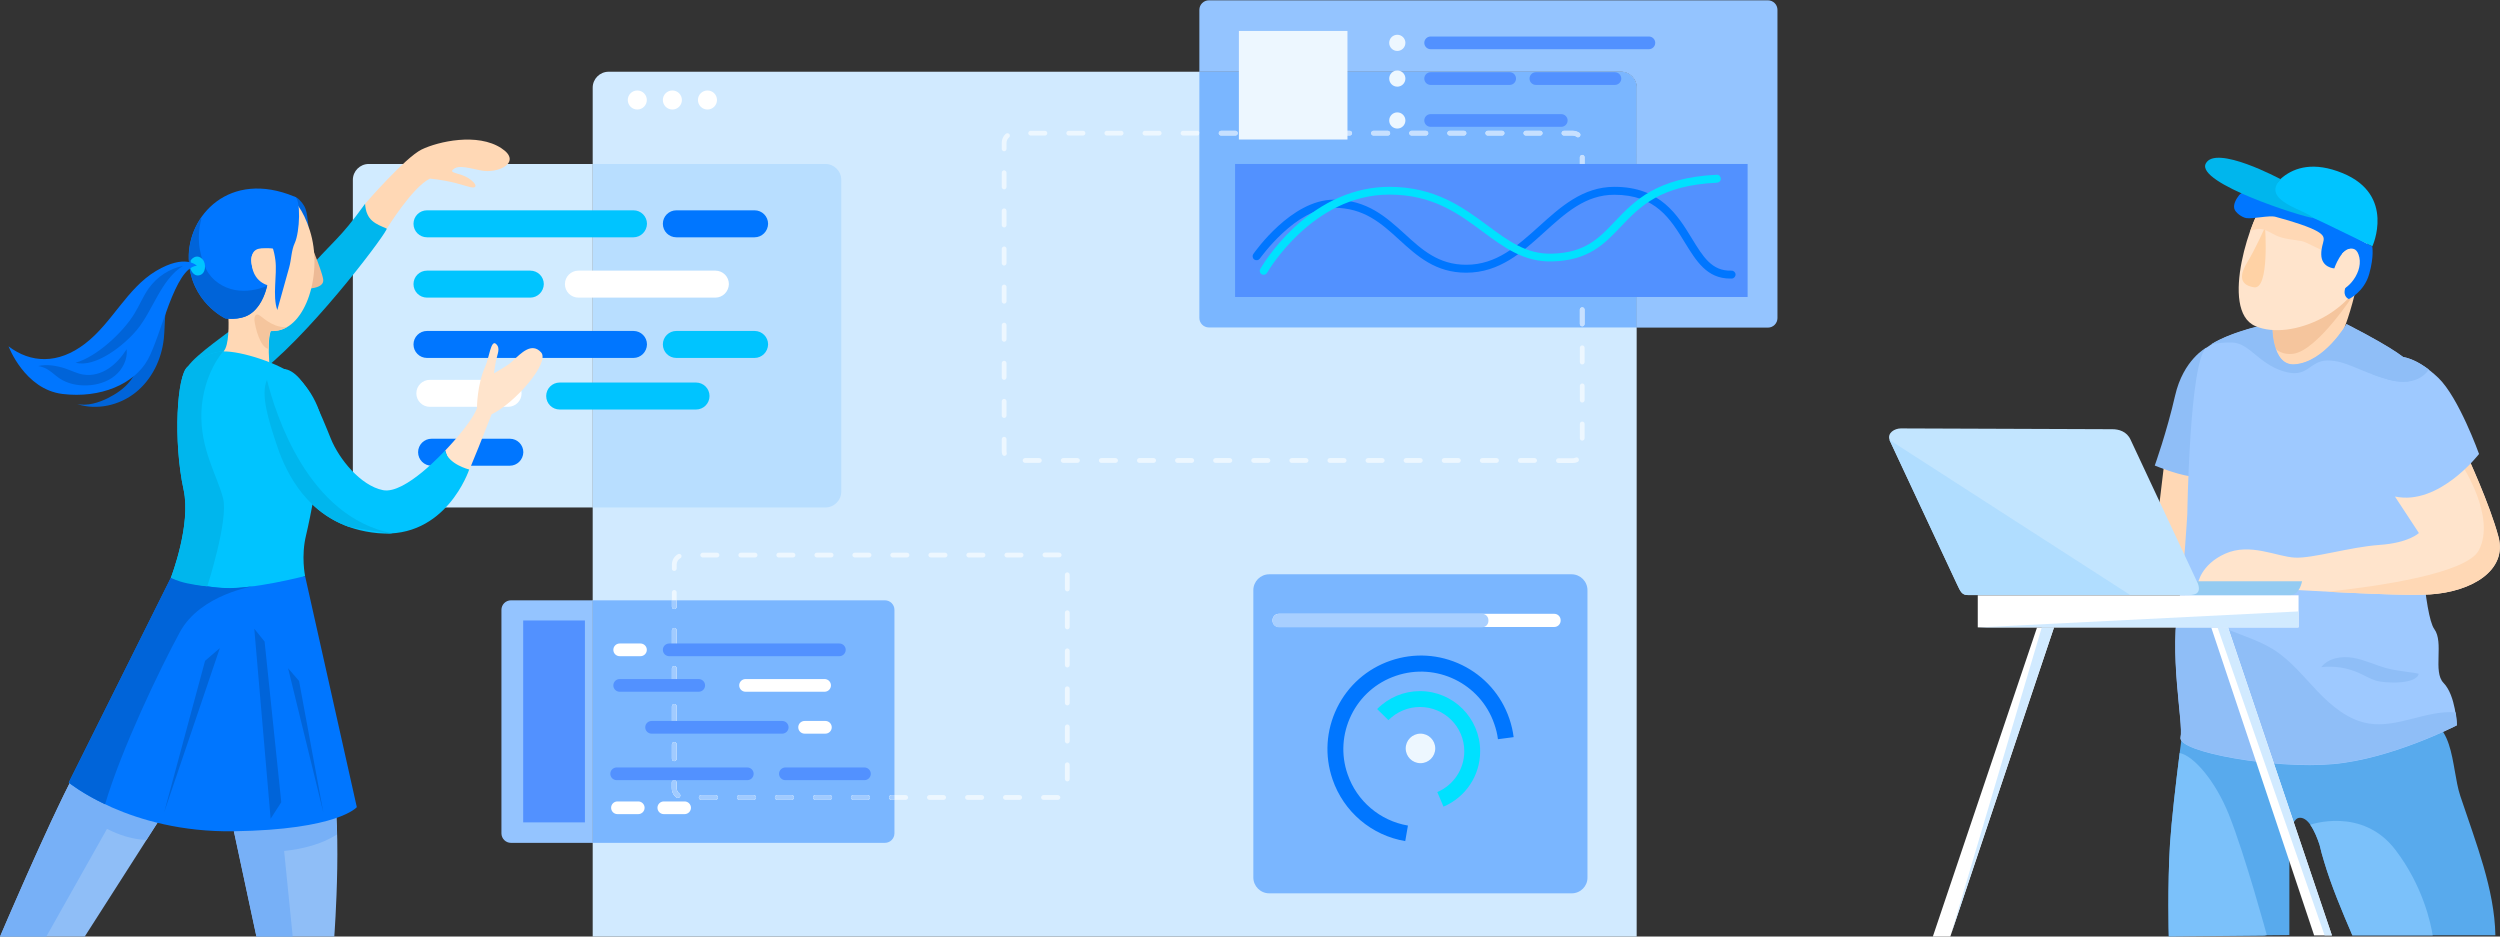 <?xml version="1.0" encoding="utf-8"?>
<!-- Generator: Adobe Illustrator 21.1.0, SVG Export Plug-In . SVG Version: 6.00 Build 0)  -->
<!DOCTYPE svg PUBLIC "-//W3C//DTD SVG 1.1//EN" "http://www.w3.org/Graphics/SVG/1.1/DTD/svg11.dtd">
<svg version="1.1" id="Layer_1" xmlns="http://www.w3.org/2000/svg" xmlns:xlink="http://www.w3.org/1999/xlink" x="0px" y="0px"
	 viewBox="0 0 1575 590" style="enable-background:new 0 0 1575 590;" xml:space="preserve">
<rect x="0" y="0" width="1575" height="590" fill="#333333" stroke="none"/>
<style type="text/css">
	.st0{fill:#94C4FF;}
	.st1{fill:#88BEFF;}
	.st2{fill:#D1EAFF;}
	.st3{fill:#7AB6FF;}
	.st4{fill:#B8DEFF;}
	.st5{fill:#EDF7FF;}
	.st6{fill:#C7E0FF;}
	.st7{fill:#A1CBFF;}
	.st8{fill:#FFFFFF;}
	.st9{fill:#A8CFFF;}
	.st10{fill:#D1EBFF;}
	.st11{fill:#00C4FF;}
	.st12{fill:#0076FF;}
	.st13{fill:#00E1FF;}
	.st14{fill:#5291FF;}
	.st15{fill:#0064D9;}
	.st16{fill:#FFD8B5;}
	.st17{fill:#00B6ED;}
	.st18{fill:#EDBA96;}
	.st19{fill:#FFE4CC;}
	.st20{fill:#8FBEF7;}
	.st21{fill:#77B0F7;}
	.st22{fill:#F5C59D;}
	.st23{fill:#58AAED;}
	.st24{fill:#7BC1FA;}
	.st25{fill:#9EC9FF;}
	.st26{fill:#94CBF2;}
	.st27{fill:#C2E5FF;}
	.st28{fill:#FFD2A5;}
	.st29{fill:#B0DDFF;}
</style>
<g>
	<path class="st0" d="M373.4,378.2h-51.5c-3.3,0-6,2.7-6,6V525c0,3.3,2.7,6,6,6h51.5V378.2z"/>
	<path class="st1" d="M560.1,502.4c0-0.8,0.7-1.5,1.5-1.5h1.9V384.2c0-3.3-2.7-6-6-6H426.3v4c0,0.8-0.7,1.5-1.5,1.5
		s-1.5-0.7-1.5-1.5v-4h-49.9V531h184.1c3.3,0,6-2.7,6-6v-21.1h-1.9C560.7,503.9,560.1,503.3,560.1,502.4z M423.3,397.2
		c0-0.8,0.7-1.5,1.5-1.5s1.5,0.7,1.5,1.5v9c0,0.8-0.7,1.5-1.5,1.5s-1.5-0.7-1.5-1.5V397.2z M423.3,421.1c0-0.8,0.7-1.5,1.5-1.5
		s1.5,0.7,1.5,1.5v9c0,0.8-0.7,1.5-1.5,1.5s-1.5-0.7-1.5-1.5V421.1z M423.3,445.1c0-0.8,0.7-1.5,1.5-1.5s1.5,0.7,1.5,1.5v9
		c0,0.8-0.7,1.5-1.5,1.5s-1.5-0.7-1.5-1.5V445.1z M423.3,469c0-0.8,0.7-1.5,1.5-1.5s1.5,0.7,1.5,1.5v9c0,0.8-0.7,1.5-1.5,1.5
		s-1.5-0.7-1.5-1.5V469z M428.3,502.1c-0.3,0.4-0.7,0.6-1.2,0.6c-0.3,0-0.6-0.1-0.9-0.3c-1.9-1.4-2.9-3.6-2.9-5.9V493
		c0-0.8,0.7-1.5,1.5-1.5s1.5,0.7,1.5,1.5v3.5c0,1.4,0.6,2.7,1.8,3.6C428.7,500.5,428.8,501.5,428.3,502.1z M450.8,503.9h-9
		c-0.8,0-1.5-0.7-1.5-1.5s0.7-1.5,1.5-1.5h9c0.8,0,1.5,0.7,1.5,1.5S451.6,503.9,450.8,503.9z M474.8,503.9h-9
		c-0.8,0-1.5-0.7-1.5-1.5s0.7-1.5,1.5-1.5h9c0.8,0,1.5,0.7,1.5,1.5S475.6,503.9,474.8,503.9z M498.7,503.9h-9
		c-0.8,0-1.5-0.7-1.5-1.5s0.7-1.5,1.5-1.5h9c0.8,0,1.5,0.7,1.5,1.5S499.5,503.9,498.7,503.9z M522.7,503.9h-9
		c-0.8,0-1.5-0.7-1.5-1.5s0.7-1.5,1.5-1.5h9c0.8,0,1.5,0.7,1.5,1.5S523.5,503.9,522.7,503.9z M546.6,503.9h-9
		c-0.8,0-1.5-0.7-1.5-1.5s0.7-1.5,1.5-1.5h9c0.8,0,1.5,0.7,1.5,1.5S547.4,503.9,546.6,503.9z"/>
	<path class="st2" d="M1031.1,590V55.2c0-5.5-4.5-10-10-10H383.4c-5.5,0-10,4.5-10,10V590H1031.1z"/>
	<path class="st0" d="M1113.8,0.2H761.6c-3.3,0-6,2.7-6,6v39h265.5c5.5,0,10,4.5,10,10v151.2h82.7c3.3,0,6-2.7,6-6V6.2
		C1119.8,2.9,1117.1,0.2,1113.8,0.2z"/>
	<path class="st3" d="M560.1,502.4c0-0.8,0.7-1.5,1.5-1.5h1.9V384.2c0-3.3-2.7-6-6-6H426.3v4c0,0.8-0.7,1.5-1.5,1.5
		s-1.5-0.7-1.5-1.5v-4h-49.9V531h184.1c3.3,0,6-2.7,6-6v-21.1h-1.9C560.7,503.9,560.1,503.3,560.1,502.4z M423.3,397.2
		c0-0.8,0.7-1.5,1.5-1.5s1.5,0.7,1.5,1.5v9c0,0.8-0.7,1.5-1.5,1.5s-1.5-0.7-1.5-1.5V397.2z M423.3,421.1c0-0.8,0.7-1.5,1.5-1.5
		s1.5,0.7,1.5,1.5v9c0,0.8-0.7,1.5-1.5,1.5s-1.5-0.7-1.5-1.5V421.1z M423.3,445.1c0-0.8,0.7-1.5,1.5-1.5s1.5,0.7,1.5,1.5v9
		c0,0.8-0.7,1.5-1.5,1.5s-1.5-0.7-1.5-1.5V445.1z M423.3,469c0-0.8,0.7-1.5,1.5-1.5s1.5,0.7,1.5,1.5v9c0,0.8-0.7,1.5-1.5,1.5
		s-1.5-0.7-1.5-1.5V469z M428.3,502.1c-0.3,0.4-0.7,0.6-1.2,0.6c-0.3,0-0.6-0.1-0.9-0.3c-1.9-1.4-2.9-3.6-2.9-5.9V493
		c0-0.8,0.7-1.5,1.5-1.5s1.5,0.7,1.5,1.5v3.5c0,1.4,0.6,2.7,1.8,3.6C428.7,500.5,428.8,501.5,428.3,502.1z M450.8,503.9h-9
		c-0.8,0-1.5-0.7-1.5-1.5s0.7-1.5,1.5-1.5h9c0.8,0,1.5,0.7,1.5,1.5S451.6,503.9,450.8,503.9z M474.8,503.9h-9
		c-0.8,0-1.5-0.7-1.5-1.5s0.7-1.5,1.5-1.5h9c0.8,0,1.5,0.7,1.5,1.5S475.6,503.9,474.8,503.9z M498.7,503.9h-9
		c-0.8,0-1.5-0.7-1.5-1.5s0.7-1.5,1.5-1.5h9c0.8,0,1.5,0.7,1.5,1.5S499.5,503.9,498.7,503.9z M522.7,503.9h-9
		c-0.8,0-1.5-0.7-1.5-1.5s0.7-1.5,1.5-1.5h9c0.8,0,1.5,0.7,1.5,1.5S523.5,503.9,522.7,503.9z M546.6,503.9h-9
		c-0.8,0-1.5-0.7-1.5-1.5s0.7-1.5,1.5-1.5h9c0.8,0,1.5,0.7,1.5,1.5S547.4,503.9,546.6,503.9z"/>
	<path class="st4" d="M520,103.3H373.4v216.4H520c5.5,0,10-4.5,10-10V113.3C530,107.8,525.5,103.3,520,103.3z"/>
	<path class="st5" d="M730.3,82.4h-9c-0.8,0-1.5,0.7-1.5,1.5s0.7,1.5,1.5,1.5h9c0.8,0,1.5-0.7,1.5-1.5S731.2,82.4,730.3,82.4z"/>
	<path class="st5" d="M726.8,288.6h-9c-0.8,0-1.5,0.7-1.5,1.5s0.7,1.5,1.5,1.5h9c0.8,0,1.5-0.7,1.5-1.5S727.6,288.6,726.8,288.6z"/>
	<path class="st5" d="M750.8,288.6h-9c-0.8,0-1.5,0.7-1.5,1.5s0.7,1.5,1.5,1.5h9c0.8,0,1.5-0.7,1.5-1.5S751.6,288.6,750.8,288.6z"/>
	<path class="st5" d="M682.3,82.4h-9c-0.8,0-1.5,0.7-1.5,1.5s0.7,1.5,1.5,1.5h9c0.8,0,1.5-0.7,1.5-1.5S683.2,82.4,682.3,82.4z"/>
	<path class="st5" d="M706.3,82.4h-9c-0.8,0-1.5,0.7-1.5,1.5s0.7,1.5,1.5,1.5h9c0.8,0,1.5-0.7,1.5-1.5S707.2,82.4,706.3,82.4z"/>
	<path class="st5" d="M918.8,288.6h-9c-0.8,0-1.5,0.7-1.5,1.5s0.7,1.5,1.5,1.5h9c0.8,0,1.5-0.7,1.5-1.5S919.6,288.6,918.8,288.6z"/>
	<path class="st5" d="M702.8,288.6h-9c-0.8,0-1.5,0.7-1.5,1.5s0.7,1.5,1.5,1.5h9c0.8,0,1.5-0.7,1.5-1.5S703.6,288.6,702.8,288.6z"/>
	<path class="st5" d="M894.8,288.6h-9c-0.8,0-1.5,0.7-1.5,1.5s0.7,1.5,1.5,1.5h9c0.8,0,1.5-0.7,1.5-1.5S895.6,288.6,894.8,288.6z"/>
	<path class="st5" d="M870.8,288.6h-9c-0.8,0-1.5,0.7-1.5,1.5s0.7,1.5,1.5,1.5h9c0.8,0,1.5-0.7,1.5-1.5S871.6,288.6,870.8,288.6z"/>
	<path class="st5" d="M846.8,288.6h-9c-0.8,0-1.5,0.7-1.5,1.5s0.7,1.5,1.5,1.5h9c0.8,0,1.5-0.7,1.5-1.5S847.6,288.6,846.8,288.6z"/>
	<path class="st5" d="M798.8,288.6h-9c-0.8,0-1.5,0.7-1.5,1.5s0.7,1.5,1.5,1.5h9c0.8,0,1.5-0.7,1.5-1.5S799.6,288.6,798.8,288.6z"/>
	<path class="st5" d="M822.8,288.6h-9c-0.8,0-1.5,0.7-1.5,1.5s0.7,1.5,1.5,1.5h9c0.8,0,1.5-0.7,1.5-1.5S823.6,288.6,822.8,288.6z"/>
	<path class="st5" d="M658.3,82.4h-9c-0.8,0-1.5,0.7-1.5,1.5s0.7,1.5,1.5,1.5h9c0.8,0,1.5-0.7,1.5-1.5S659.2,82.4,658.3,82.4z"/>
	<path class="st5" d="M632.6,239.3c0.8,0,1.5-0.7,1.5-1.5v-9c0-0.8-0.7-1.5-1.5-1.5s-1.5,0.7-1.5,1.5v9
		C631.1,238.6,631.8,239.3,632.6,239.3z"/>
	<path class="st5" d="M632.6,191.3c0.8,0,1.5-0.7,1.5-1.5v-9c0-0.8-0.7-1.5-1.5-1.5s-1.5,0.7-1.5,1.5v9
		C631.1,190.6,631.8,191.3,632.6,191.3z"/>
	<path class="st5" d="M632.6,215.3c0.8,0,1.5-0.7,1.5-1.5v-9c0-0.8-0.7-1.5-1.5-1.5s-1.5,0.7-1.5,1.5v9
		C631.1,214.6,631.8,215.3,632.6,215.3z"/>
	<path class="st5" d="M678.8,288.6h-9c-0.8,0-1.5,0.7-1.5,1.5s0.7,1.5,1.5,1.5h9c0.8,0,1.5-0.7,1.5-1.5S679.6,288.6,678.8,288.6z"/>
	<path class="st5" d="M632.6,167.3c0.8,0,1.5-0.7,1.5-1.5v-9c0-0.8-0.7-1.5-1.5-1.5s-1.5,0.7-1.5,1.5v9
		C631.1,166.6,631.8,167.3,632.6,167.3z"/>
	<path class="st5" d="M632.6,143.3c0.8,0,1.5-0.7,1.5-1.5v-9c0-0.8-0.7-1.5-1.5-1.5s-1.5,0.7-1.5,1.5v9
		C631.1,142.6,631.8,143.3,632.6,143.3z"/>
	<path class="st5" d="M632.6,119.3c0.8,0,1.5-0.7,1.5-1.5v-9c0-0.8-0.7-1.5-1.5-1.5s-1.5,0.7-1.5,1.5v9
		C631.1,118.6,631.8,119.3,632.6,119.3z"/>
	<path class="st5" d="M654.8,288.6h-9c-0.8,0-1.5,0.7-1.5,1.5s0.7,1.5,1.5,1.5h9c0.8,0,1.5-0.7,1.5-1.5S655.6,288.6,654.8,288.6z"/>
	<path class="st5" d="M633.7,84.3c-1.7,1.4-2.6,3.5-2.6,5.7v3.8c0,0.8,0.7,1.5,1.5,1.5s1.5-0.7,1.5-1.5v-3.8c0-1.3,0.6-2.6,1.6-3.4
		c0.6-0.5,0.7-1.5,0.2-2.1C635.3,83.8,634.3,83.7,633.7,84.3z"/>
	<path class="st5" d="M632.6,263.3c0.8,0,1.5-0.7,1.5-1.5v-9c0-0.8-0.7-1.5-1.5-1.5s-1.5,0.7-1.5,1.5v9
		C631.1,262.6,631.8,263.3,632.6,263.3z"/>
	<path class="st5" d="M634.1,284.1v-7.4c0-0.8-0.7-1.5-1.5-1.5s-1.5,0.7-1.5,1.5v7.4c0,0.7,0.1,1.4,0.3,2c0.2,0.7,0.8,1.1,1.4,1.1
		c0.1,0,0.3,0,0.4-0.1c0.8-0.2,1.3-1.1,1-1.9C634.1,285,634.1,284.6,634.1,284.1z"/>
	<path class="st5" d="M774.8,288.6h-9c-0.8,0-1.5,0.7-1.5,1.5s0.7,1.5,1.5,1.5h9c0.8,0,1.5-0.7,1.5-1.5S775.6,288.6,774.8,288.6z"/>
	<path class="st5" d="M996.8,217.6c-0.8,0-1.5,0.7-1.5,1.5v9c0,0.8,0.7,1.5,1.5,1.5s1.5-0.7,1.5-1.5v-9
		C998.3,218.2,997.6,217.6,996.8,217.6z"/>
	<path class="st5" d="M996.8,241.6c-0.8,0-1.5,0.7-1.5,1.5v9c0,0.8,0.7,1.5,1.5,1.5s1.5-0.7,1.5-1.5v-9
		C998.3,242.2,997.6,241.6,996.8,241.6z"/>
	<path class="st5" d="M942.8,288.6h-9c-0.8,0-1.5,0.7-1.5,1.5s0.7,1.5,1.5,1.5h9c0.8,0,1.5-0.7,1.5-1.5S943.6,288.6,942.8,288.6z"/>
	<path class="st5" d="M754.3,82.4h-9c-0.8,0-1.5,0.7-1.5,1.5s0.7,1.5,1.5,1.5h9c0.5,0,1-0.3,1.2-0.7v-1.7
		C755.3,82.7,754.9,82.4,754.3,82.4z"/>
	<path class="st5" d="M966.8,288.6h-9c-0.8,0-1.5,0.7-1.5,1.5s0.7,1.5,1.5,1.5h9c0.8,0,1.5-0.7,1.5-1.5S967.6,288.6,966.8,288.6z"/>
	<path class="st5" d="M992.6,288.3c-0.6,0.3-1.2,0.4-1.8,0.4h-9c-0.8,0-1.5,0.7-1.5,1.5s0.7,1.5,1.5,1.5h9c1.1,0,2.1-0.2,3-0.6
		c0.8-0.3,1.1-1.2,0.8-2C994.3,288.3,993.4,287.9,992.6,288.3z"/>
	<path class="st5" d="M996.8,265.6c-0.8,0-1.5,0.7-1.5,1.5v9c0,0.8,0.7,1.5,1.5,1.5s1.5-0.7,1.5-1.5v-9
		C998.3,266.2,997.6,265.6,996.8,265.6z"/>
	<path class="st3" d="M1021.1,45.2H755.6v37.9c0.2,0.2,0.3,0.5,0.3,0.8s-0.1,0.6-0.3,0.8v115.6c0,3.3,2.7,6,6,6h269.5V55.2
		C1031.1,49.7,1026.6,45.2,1021.1,45.2z M778.3,85.4h-9c-0.8,0-1.5-0.7-1.5-1.5s0.7-1.5,1.5-1.5h9c0.8,0,1.5,0.7,1.5,1.5
		S779.2,85.4,778.3,85.4z M802.3,85.4h-9c-0.8,0-1.5-0.7-1.5-1.5s0.7-1.5,1.5-1.5h9c0.8,0,1.5,0.7,1.5,1.5S803.2,85.4,802.3,85.4z
		 M826.3,85.4h-9c-0.8,0-1.5-0.7-1.5-1.5s0.7-1.5,1.5-1.5h9c0.8,0,1.5,0.7,1.5,1.5S827.2,85.4,826.3,85.4z M850.3,85.4h-9
		c-0.8,0-1.5-0.7-1.5-1.5s0.7-1.5,1.5-1.5h9c0.8,0,1.5,0.7,1.5,1.5S851.2,85.4,850.3,85.4z M874.3,85.4h-9c-0.8,0-1.5-0.7-1.5-1.5
		s0.7-1.5,1.5-1.5h9c0.8,0,1.5,0.7,1.5,1.5S875.2,85.4,874.3,85.4z M898.3,85.4h-9c-0.8,0-1.5-0.7-1.5-1.5s0.7-1.5,1.5-1.5h9
		c0.8,0,1.5,0.7,1.5,1.5S899.2,85.4,898.3,85.4z M922.3,85.4h-9c-0.8,0-1.5-0.7-1.5-1.5s0.7-1.5,1.5-1.5h9c0.8,0,1.5,0.7,1.5,1.5
		S923.2,85.4,922.3,85.4z M946.3,85.4h-9c-0.8,0-1.5-0.7-1.5-1.5s0.7-1.5,1.5-1.5h9c0.8,0,1.5,0.7,1.5,1.5S947.2,85.4,946.3,85.4z
		 M970.3,85.4h-9c-0.8,0-1.5-0.7-1.5-1.5s0.7-1.5,1.5-1.5h9c0.8,0,1.5,0.7,1.5,1.5S971.2,85.4,970.3,85.4z M994.1,86.5
		c-0.3,0-0.6-0.1-0.8-0.3c-0.7-0.5-1.6-0.8-2.5-0.8h-5.5c-0.8,0-1.5-0.7-1.5-1.5s0.7-1.5,1.5-1.5h5.5c1.5,0,2.9,0.4,4.2,1.3
		c0.7,0.5,0.9,1.4,0.4,2.1C995.1,86.2,994.6,86.5,994.1,86.5z M998.3,204.1c0,0.8-0.7,1.5-1.5,1.5s-1.5-0.7-1.5-1.5v-9
		c0-0.8,0.7-1.5,1.5-1.5s1.5,0.7,1.5,1.5V204.1z M998.3,180.1c0,0.8-0.7,1.5-1.5,1.5s-1.5-0.7-1.5-1.5v-9c0-0.8,0.7-1.5,1.5-1.5
		s1.5,0.7,1.5,1.5V180.1z M998.3,156.1c0,0.8-0.7,1.5-1.5,1.5s-1.5-0.7-1.5-1.5v-9c0-0.8,0.7-1.5,1.5-1.5s1.5,0.7,1.5,1.5V156.1z
		 M998.3,132.1c0,0.8-0.7,1.5-1.5,1.5s-1.5-0.7-1.5-1.5v-9c0-0.8,0.7-1.5,1.5-1.5s1.5,0.7,1.5,1.5V132.1z M998.3,108.1
		c0,0.8-0.7,1.5-1.5,1.5s-1.5-0.7-1.5-1.5v-9c0-0.8,0.7-1.5,1.5-1.5s1.5,0.7,1.5,1.5V108.1z"/>
	<path class="st3" d="M755.6,83.1v1.7c0.2-0.2,0.3-0.5,0.3-0.8S755.7,83.3,755.6,83.1z"/>
	<g>
		<path class="st6" d="M996.8,145.6c-0.8,0-1.5,0.7-1.5,1.5v9c0,0.8,0.7,1.5,1.5,1.5s1.5-0.7,1.5-1.5v-9
			C998.3,146.2,997.6,145.6,996.8,145.6z"/>
		<path class="st6" d="M996.8,169.6c-0.8,0-1.5,0.7-1.5,1.5v9c0,0.8,0.7,1.5,1.5,1.5s1.5-0.7,1.5-1.5v-9
			C998.3,170.2,997.6,169.6,996.8,169.6z"/>
		<path class="st6" d="M996.8,193.6c-0.8,0-1.5,0.7-1.5,1.5v9c0,0.8,0.7,1.5,1.5,1.5s1.5-0.7,1.5-1.5v-9
			C998.3,194.2,997.6,193.6,996.8,193.6z"/>
		<path class="st6" d="M970.3,82.4h-9c-0.8,0-1.5,0.7-1.5,1.5s0.7,1.5,1.5,1.5h9c0.8,0,1.5-0.7,1.5-1.5S971.2,82.4,970.3,82.4z"/>
		<path class="st6" d="M995,83.7c-1.2-0.8-2.7-1.3-4.2-1.3h-5.5c-0.8,0-1.5,0.7-1.5,1.5s0.7,1.5,1.5,1.5h5.5c0.9,0,1.8,0.3,2.5,0.8
			c0.3,0.2,0.5,0.3,0.8,0.3c0.5,0,1-0.2,1.2-0.7C995.8,85.1,995.7,84.2,995,83.7z"/>
		<path class="st6" d="M996.8,121.6c-0.8,0-1.5,0.7-1.5,1.5v9c0,0.8,0.7,1.5,1.5,1.5s1.5-0.7,1.5-1.5v-9
			C998.3,122.2,997.6,121.6,996.8,121.6z"/>
		<path class="st6" d="M996.8,97.6c-0.8,0-1.5,0.7-1.5,1.5v9c0,0.8,0.7,1.5,1.5,1.5s1.5-0.7,1.5-1.5v-9
			C998.3,98.2,997.6,97.6,996.8,97.6z"/>
		<path class="st6" d="M778.3,82.4h-9c-0.8,0-1.5,0.7-1.5,1.5s0.7,1.5,1.5,1.5h9c0.8,0,1.5-0.7,1.5-1.5S779.2,82.4,778.3,82.4z"/>
		<path class="st6" d="M850.3,82.4h-9c-0.8,0-1.5,0.7-1.5,1.5s0.7,1.5,1.5,1.5h9c0.8,0,1.5-0.7,1.5-1.5S851.2,82.4,850.3,82.4z"/>
		<path class="st6" d="M826.3,82.4h-9c-0.8,0-1.5,0.7-1.5,1.5s0.7,1.5,1.5,1.5h9c0.8,0,1.5-0.7,1.5-1.5S827.2,82.4,826.3,82.4z"/>
		<path class="st6" d="M802.3,82.4h-9c-0.8,0-1.5,0.7-1.5,1.5s0.7,1.5,1.5,1.5h9c0.8,0,1.5-0.7,1.5-1.5S803.2,82.4,802.3,82.4z"/>
		<path class="st6" d="M946.3,82.4h-9c-0.8,0-1.5,0.7-1.5,1.5s0.7,1.5,1.5,1.5h9c0.8,0,1.5-0.7,1.5-1.5S947.2,82.4,946.3,82.4z"/>
		<path class="st6" d="M874.3,82.4h-9c-0.8,0-1.5,0.7-1.5,1.5s0.7,1.5,1.5,1.5h9c0.8,0,1.5-0.7,1.5-1.5S875.2,82.4,874.3,82.4z"/>
		<path class="st6" d="M922.3,82.4h-9c-0.8,0-1.5,0.7-1.5,1.5s0.7,1.5,1.5,1.5h9c0.8,0,1.5-0.7,1.5-1.5S923.2,82.4,922.3,82.4z"/>
		<path class="st6" d="M898.3,82.4h-9c-0.8,0-1.5,0.7-1.5,1.5s0.7,1.5,1.5,1.5h9c0.8,0,1.5-0.7,1.5-1.5S899.2,82.4,898.3,82.4z"/>
	</g>
	<path class="st3" d="M990.2,562.8H799.6c-5.5,0-10-4.5-10-10v-181c0-5.5,4.5-10,10-10h190.5c5.5,0,10,4.5,10,10v181
		C1000.2,558.3,995.7,562.8,990.2,562.8z"/>
	<path class="st5" d="M442.7,351.2h9c0.8,0,1.5-0.7,1.5-1.5s-0.7-1.5-1.5-1.5h-9c-0.8,0-1.5,0.7-1.5,1.5S441.9,351.2,442.7,351.2z"
		/>
	<path class="st5" d="M466.7,351.2h9c0.8,0,1.5-0.7,1.5-1.5s-0.7-1.5-1.5-1.5h-9c-0.8,0-1.5,0.7-1.5,1.5S465.8,351.2,466.7,351.2z"
		/>
	<path class="st5" d="M514.6,351.2h9c0.8,0,1.5-0.7,1.5-1.5s-0.7-1.5-1.5-1.5h-9c-0.8,0-1.5,0.7-1.5,1.5S513.7,351.2,514.6,351.2z"
		/>
	<path class="st5" d="M490.6,351.2h9c0.8,0,1.5-0.7,1.5-1.5s-0.7-1.5-1.5-1.5h-9c-0.8,0-1.5,0.7-1.5,1.5S489.8,351.2,490.6,351.2z"
		/>
	<path class="st5" d="M424.8,359.7c0.8,0,1.5-0.7,1.5-1.5v-2.6c0-1.6,0.9-3.1,2.3-3.9c0.7-0.4,1-1.3,0.6-2c-0.4-0.7-1.3-1-2-0.6
		c-2.4,1.3-3.9,3.8-3.9,6.6v2.6C423.3,359.1,423.9,359.7,424.8,359.7z"/>
	<path class="st5" d="M426.3,373.2c0-0.8-0.7-1.5-1.5-1.5s-1.5,0.7-1.5,1.5v5h3V373.2z"/>
	<path class="st5" d="M672.4,480.3c-0.8,0-1.5,0.7-1.5,1.5v9c0,0.8,0.7,1.5,1.5,1.5s1.5-0.7,1.5-1.5v-9
		C673.9,481,673.2,480.3,672.4,480.3z"/>
	<path class="st5" d="M672.4,456.4c-0.8,0-1.5,0.7-1.5,1.5v9c0,0.8,0.7,1.5,1.5,1.5s1.5-0.7,1.5-1.5v-9
		C673.9,457.1,673.2,456.4,672.4,456.4z"/>
	<path class="st5" d="M672.4,432.4c-0.8,0-1.5,0.7-1.5,1.5v9c0,0.8,0.7,1.5,1.5,1.5s1.5-0.7,1.5-1.5v-9
		C673.9,433.1,673.2,432.4,672.4,432.4z"/>
	<path class="st5" d="M667.5,348.2c-0.4-0.1-0.7-0.1-1.1-0.1h-8.1c-0.8,0-1.5,0.7-1.5,1.5s0.7,1.5,1.5,1.5h8.1c0.2,0,0.5,0,0.7,0
		c0.1,0,0.2,0,0.2,0c0.7,0,1.4-0.5,1.5-1.3C668.9,349.1,668.3,348.4,667.5,348.2z"/>
	<path class="st5" d="M666.4,500.9h-9c-0.8,0-1.5,0.7-1.5,1.5s0.7,1.5,1.5,1.5h9.1c0.8,0,1.5-0.7,1.5-1.5S667.2,500.9,666.4,500.9z"
		/>
	<path class="st5" d="M672.4,360.6c-0.8,0-1.5,0.7-1.5,1.5v9c0,0.8,0.7,1.5,1.5,1.5s1.5-0.7,1.5-1.5v-9
		C673.9,361.3,673.2,360.6,672.4,360.6z"/>
	<path class="st5" d="M538.5,351.2h9c0.8,0,1.5-0.7,1.5-1.5s-0.7-1.5-1.5-1.5h-9c-0.8,0-1.5,0.7-1.5,1.5S537.7,351.2,538.5,351.2z"
		/>
	<path class="st5" d="M672.4,384.5c-0.8,0-1.5,0.7-1.5,1.5v9c0,0.8,0.7,1.5,1.5,1.5s1.5-0.7,1.5-1.5v-9
		C673.9,385.2,673.2,384.5,672.4,384.5z"/>
	<path class="st5" d="M672.4,408.5c-0.8,0-1.5,0.7-1.5,1.5v9c0,0.8,0.7,1.5,1.5,1.5s1.5-0.7,1.5-1.5v-9
		C673.9,409.2,673.2,408.5,672.4,408.5z"/>
	<path class="st5" d="M643.3,348.2h-9c-0.8,0-1.5,0.7-1.5,1.5s0.7,1.5,1.5,1.5h9c0.8,0,1.5-0.7,1.5-1.5S644.1,348.2,643.3,348.2z"/>
	<path class="st5" d="M571.4,348.2h-9c-0.8,0-1.5,0.7-1.5,1.5s0.7,1.5,1.5,1.5h9c0.8,0,1.5-0.7,1.5-1.5S572.3,348.2,571.4,348.2z"/>
	<path class="st5" d="M642.4,500.9h-9c-0.8,0-1.5,0.7-1.5,1.5s0.7,1.5,1.5,1.5h9c0.8,0,1.5-0.7,1.5-1.5S643.2,500.9,642.4,500.9z"/>
	<path class="st5" d="M570.6,500.9h-7.1v3h7.1c0.8,0,1.5-0.7,1.5-1.5S571.4,500.9,570.6,500.9z"/>
	<path class="st5" d="M594.5,500.9h-9c-0.8,0-1.5,0.7-1.5,1.5s0.7,1.5,1.5,1.5h9c0.8,0,1.5-0.7,1.5-1.5S595.3,500.9,594.5,500.9z"/>
	<path class="st5" d="M619.3,348.2h-9c-0.8,0-1.5,0.7-1.5,1.5s0.7,1.5,1.5,1.5h9c0.8,0,1.5-0.7,1.5-1.5S620.2,348.2,619.3,348.2z"/>
	<path class="st5" d="M595.4,348.2h-9c-0.8,0-1.5,0.7-1.5,1.5s0.7,1.5,1.5,1.5h9c0.8,0,1.5-0.7,1.5-1.5S596.2,348.2,595.4,348.2z"/>
	<path class="st5" d="M618.5,500.9h-9c-0.8,0-1.5,0.7-1.5,1.5s0.7,1.5,1.5,1.5h9c0.8,0,1.5-0.7,1.5-1.5S619.3,500.9,618.5,500.9z"/>
	<path class="st5" d="M474.8,500.9h-9c-0.8,0-1.5,0.7-1.5,1.5s0.7,1.5,1.5,1.5h9c0.8,0,1.5-0.7,1.5-1.5S475.6,500.9,474.8,500.9z"/>
	<path class="st5" d="M450.8,500.9h-9c-0.8,0-1.5,0.7-1.5,1.5s0.7,1.5,1.5,1.5h9c0.8,0,1.5-0.7,1.5-1.5S451.6,500.9,450.8,500.9z"/>
	<path class="st5" d="M546.6,500.9h-9c-0.8,0-1.5,0.7-1.5,1.5s0.7,1.5,1.5,1.5h9c0.8,0,1.5-0.7,1.5-1.5S547.4,500.9,546.6,500.9z"/>
	<path class="st5" d="M522.7,500.9h-9c-0.8,0-1.5,0.7-1.5,1.5s0.7,1.5,1.5,1.5h9c0.8,0,1.5-0.7,1.5-1.5S523.5,500.9,522.7,500.9z"/>
	<path class="st5" d="M498.7,500.9h-9c-0.8,0-1.5,0.7-1.5,1.5s0.7,1.5,1.5,1.5h9c0.8,0,1.5-0.7,1.5-1.5S499.5,500.9,498.7,500.9z"/>
	<path class="st5" d="M424.8,431.6c0.8,0,1.5-0.7,1.5-1.5v-9c0-0.8-0.7-1.5-1.5-1.5s-1.5,0.7-1.5,1.5v9
		C423.3,430.9,423.9,431.6,424.8,431.6z"/>
	<path class="st5" d="M424.8,383.7c0.8,0,1.5-0.7,1.5-1.5v-4h-3v4C423.3,383,423.9,383.7,424.8,383.7z"/>
	<path class="st5" d="M424.8,407.6c0.8,0,1.5-0.7,1.5-1.5v-9c0-0.8-0.7-1.5-1.5-1.5s-1.5,0.7-1.5,1.5v9
		C423.3,407,423.9,407.6,424.8,407.6z"/>
	<path class="st5" d="M428,500c-1.1-0.9-1.8-2.2-1.8-3.6V493c0-0.8-0.7-1.5-1.5-1.5s-1.5,0.7-1.5,1.5v3.5c0,2.3,1.1,4.5,2.9,5.9
		c0.3,0.2,0.6,0.3,0.9,0.3c0.4,0,0.9-0.2,1.2-0.6C428.8,501.5,428.7,500.5,428,500z"/>
	<path class="st5" d="M424.8,455.5c0.8,0,1.5-0.7,1.5-1.5v-9c0-0.8-0.7-1.5-1.5-1.5s-1.5,0.7-1.5,1.5v9
		C423.3,454.9,423.9,455.5,424.8,455.5z"/>
	<path class="st5" d="M424.8,479.5c0.8,0,1.5-0.7,1.5-1.5v-9c0-0.8-0.7-1.5-1.5-1.5s-1.5,0.7-1.5,1.5v9
		C423.3,478.8,423.9,479.5,424.8,479.5z"/>
	<path class="st5" d="M561.6,500.9c-0.8,0-1.5,0.7-1.5,1.5s0.7,1.5,1.5,1.5h1.9v-3H561.6z"/>
	<g>
		<path class="st7" d="M474.8,500.9h-9c-0.8,0-1.5,0.7-1.5,1.5s0.7,1.5,1.5,1.5h9c0.8,0,1.5-0.7,1.5-1.5S475.6,500.9,474.8,500.9z"
			/>
		<path class="st7" d="M450.8,500.9h-9c-0.8,0-1.5,0.7-1.5,1.5s0.7,1.5,1.5,1.5h9c0.8,0,1.5-0.7,1.5-1.5S451.6,500.9,450.8,500.9z"
			/>
		<path class="st7" d="M546.6,500.9h-9c-0.8,0-1.5,0.7-1.5,1.5s0.7,1.5,1.5,1.5h9c0.8,0,1.5-0.7,1.5-1.5S547.4,500.9,546.6,500.9z"
			/>
		<path class="st7" d="M522.7,500.9h-9c-0.8,0-1.5,0.7-1.5,1.5s0.7,1.5,1.5,1.5h9c0.8,0,1.5-0.7,1.5-1.5S523.5,500.9,522.7,500.9z"
			/>
		<path class="st7" d="M498.7,500.9h-9c-0.8,0-1.5,0.7-1.5,1.5s0.7,1.5,1.5,1.5h9c0.8,0,1.5-0.7,1.5-1.5S499.5,500.9,498.7,500.9z"
			/>
		<path class="st7" d="M424.8,431.6c0.8,0,1.5-0.7,1.5-1.5v-9c0-0.8-0.7-1.5-1.5-1.5s-1.5,0.7-1.5,1.5v9
			C423.3,430.9,423.9,431.6,424.8,431.6z"/>
		<path class="st7" d="M424.8,383.7c0.8,0,1.5-0.7,1.5-1.5v-4h-3v4C423.3,383,423.9,383.7,424.8,383.7z"/>
		<path class="st7" d="M424.8,407.6c0.8,0,1.5-0.7,1.5-1.5v-9c0-0.8-0.7-1.5-1.5-1.5s-1.5,0.7-1.5,1.5v9
			C423.3,407,423.9,407.6,424.8,407.6z"/>
		<path class="st7" d="M428,500c-1.1-0.9-1.8-2.2-1.8-3.6V493c0-0.8-0.7-1.5-1.5-1.5s-1.5,0.7-1.5,1.5v3.5c0,2.3,1.1,4.5,2.9,5.9
			c0.3,0.2,0.6,0.3,0.9,0.3c0.4,0,0.9-0.2,1.2-0.6C428.8,501.5,428.7,500.5,428,500z"/>
		<path class="st7" d="M424.8,455.5c0.8,0,1.5-0.7,1.5-1.5v-9c0-0.8-0.7-1.5-1.5-1.5s-1.5,0.7-1.5,1.5v9
			C423.3,454.9,423.9,455.5,424.8,455.5z"/>
		<path class="st7" d="M424.8,479.5c0.8,0,1.5-0.7,1.5-1.5v-9c0-0.8-0.7-1.5-1.5-1.5s-1.5,0.7-1.5,1.5v9
			C423.3,478.8,423.9,479.5,424.8,479.5z"/>
		<path class="st7" d="M561.6,500.9c-0.8,0-1.5,0.7-1.5,1.5s0.7,1.5,1.5,1.5h1.9v-3H561.6z"/>
	</g>
	<g>
		<path class="st8" d="M979.2,395H805.7c-2.2,0-4-1.8-4-4v-0.3c0-2.2,1.8-4,4-4h173.5c2.2,0,4,1.8,4,4v0.3
			C983.2,393.2,981.4,395,979.2,395z"/>
		<path class="st9" d="M933.7,395.2h-128c-2.2,0-4-1.8-4-4v-0.5c0-2.2,1.8-4,4-4h128c2.2,0,4,1.8,4,4v0.5
			C937.7,393.4,935.9,395.2,933.7,395.2z"/>
	</g>
	<path class="st10" d="M373.4,103.3H232.3c-5.5,0-10,4.5-10,10v196.4c0,5.5,4.5,10,10,10h141.1V103.3z"/>
	<path class="st11" d="M399.1,149.5H269c-4.7,0-8.5-3.8-8.5-8.5v0c0-4.7,3.8-8.5,8.5-8.5h130.1c4.7,0,8.5,3.8,8.5,8.5v0
		C407.5,145.7,403.7,149.5,399.1,149.5z"/>
	<path class="st11" d="M438.5,258h-85.9c-4.7,0-8.5-3.8-8.5-8.5v0c0-4.7,3.8-8.5,8.5-8.5h85.9c4.7,0,8.5,3.8,8.5,8.5v0
		C447,254.2,443.2,258,438.5,258z"/>
	<path class="st12" d="M475.4,149.5h-49.3c-4.7,0-8.5-3.8-8.5-8.5v0c0-4.7,3.8-8.5,8.5-8.5h49.3c4.7,0,8.5,3.8,8.5,8.5v0
		C483.8,145.7,480,149.5,475.4,149.5z"/>
	<path class="st12" d="M321.2,293.4h-49.3c-4.7,0-8.5-3.8-8.5-8.5v0c0-4.7,3.8-8.5,8.5-8.5h49.3c4.7,0,8.5,3.8,8.5,8.5v0
		C329.6,289.6,325.8,293.4,321.2,293.4z"/>
	<path class="st11" d="M334.1,187.5H269c-4.7,0-8.5-3.8-8.5-8.5v0c0-4.7,3.8-8.5,8.5-8.5l65.1,0c4.7,0,8.5,3.8,8.5,8.5v0
		C342.5,183.7,338.7,187.5,334.1,187.5z"/>
	<path class="st8" d="M450.7,187.5h-86.3c-4.7,0-8.5-3.8-8.5-8.5v0c0-4.7,3.8-8.5,8.5-8.5h86.3c4.7,0,8.5,3.8,8.5,8.5v0
		C459.1,183.7,455.3,187.5,450.7,187.5z"/>
	<path class="st12" d="M399.1,225.5H269c-4.7,0-8.5-3.8-8.5-8.5v0c0-4.7,3.8-8.5,8.5-8.5h130.1c4.7,0,8.5,3.8,8.5,8.5v0
		C407.5,221.7,403.7,225.5,399.1,225.5z"/>
	<path class="st11" d="M475.4,225.5h-49.3c-4.7,0-8.5-3.8-8.5-8.5v0c0-4.7,3.8-8.5,8.5-8.5h49.3c4.7,0,8.5,3.8,8.5,8.5v0
		C483.8,221.7,480,225.5,475.4,225.5z"/>
	<path class="st8" d="M320.1,256.3h-49.3c-4.7,0-8.5-3.8-8.5-8.5v0c0-4.7,3.8-8.5,8.5-8.5h49.3c4.7,0,8.5,3.8,8.5,8.5v0
		C328.6,252.5,324.8,256.3,320.1,256.3z"/>
	<circle class="st8" cx="401.5" cy="63" r="6"/>
	<circle class="st8" cx="423.6" cy="63" r="6"/>
	<circle class="st8" cx="445.7" cy="63" r="6"/>
	<g>
		<g>
			<path class="st12" d="M885.3,529.9c-21.3-3.6-38.8-18.5-45.8-38.9c-5.1-14.9-4.1-30.8,2.8-45c6.9-14.1,18.9-24.7,33.8-29.8
				c14.9-5.1,30.8-4.1,45,2.8c14.1,6.9,24.7,18.9,29.8,33.8c1.3,3.8,2.2,7.7,2.7,11.6l-9.9,1.3c-0.4-3.3-1.2-6.5-2.3-9.6
				c-8.7-25.5-36.6-39.1-62.1-30.3c-12.3,4.2-22.3,13-28,24.7c-5.7,11.7-6.6,25-2.3,37.3c5.8,16.9,20.4,29.3,38,32.3L885.3,529.9z"
				/>
			<path class="st13" d="M909.4,508.2l-3.9-9.2c10.3-4.4,17-14.5,17-25.7c0-15.4-12.5-27.9-27.9-27.9c-7.5,0-14.6,3-19.9,8.3l-7.1-7
				c7.2-7.3,16.8-11.3,27-11.3c20.9,0,37.9,17,37.9,37.9C932.5,488.6,923.4,502.2,909.4,508.2z"/>
		</g>
		<circle class="st5" cx="894.9" cy="471.5" r="9.3"/>
	</g>
	<path class="st14" d="M1038.8,31H901.3c-2.2,0-4-1.8-4-4v0c0-2.2,1.8-4,4-4h137.5c2.2,0,4,1.8,4,4v0C1042.8,29.2,1041,31,1038.8,31
		z"/>
	<path class="st14" d="M951.1,53.5h-49.8c-2.2,0-4-1.8-4-4v0c0-2.2,1.8-4,4-4h49.8c2.2,0,4,1.8,4,4v0
		C955.1,51.7,953.3,53.5,951.1,53.5z"/>
	<path class="st14" d="M1017.4,53.5h-49.8c-2.2,0-4-1.8-4-4v0c0-2.2,1.8-4,4-4h49.8c2.2,0,4,1.8,4,4v0
		C1021.4,51.7,1019.6,53.5,1017.4,53.5z"/>
	<circle class="st5" cx="880.3" cy="27" r="5.1"/>
	<circle class="st5" cx="880.3" cy="49.5" r="5.1"/>
	<path class="st14" d="M983.6,79.9h-82.3c-2.2,0-4-1.8-4-4v0c0-2.2,1.8-4,4-4h82.3c2.2,0,4,1.8,4,4v0
		C987.6,78.1,985.8,79.9,983.6,79.9z"/>
	<path class="st14" d="M528.8,413.4H421.6c-2.2,0-4-1.8-4-4l0,0c0-2.2,1.8-4,4-4h107.2c2.2,0,4,1.8,4,4l0,0
		C532.8,411.6,531,413.4,528.8,413.4z"/>
	<path class="st14" d="M440.2,435.8h-49.8c-2.2,0-4-1.8-4-4v0c0-2.2,1.8-4,4-4h49.8c2.2,0,4,1.8,4,4v0
		C444.2,434,442.4,435.8,440.2,435.8z"/>
	<path class="st8" d="M519.5,435.8h-49.8c-2.2,0-4-1.8-4-4v0c0-2.2,1.8-4,4-4h49.8c2.2,0,4,1.8,4,4v0
		C523.5,434,521.7,435.8,519.5,435.8z"/>
	<path class="st8" d="M403.5,413.4h-13.1c-2.2,0-4-1.8-4-4l0,0c0-2.2,1.8-4,4-4h13.1c2.2,0,4,1.8,4,4l0,0
		C407.5,411.6,405.7,413.4,403.5,413.4z"/>
	<path class="st8" d="M520,462.2h-13.1c-2.2,0-4-1.8-4-4l0,0c0-2.2,1.8-4,4-4H520c2.2,0,4,1.8,4,4l0,0
		C524,460.4,522.2,462.2,520,462.2z"/>
	<path class="st8" d="M402.1,512.9H389c-2.2,0-4-1.8-4-4v0c0-2.2,1.8-4,4-4h13.1c2.2,0,4,1.8,4,4v0
		C406.1,511.1,404.3,512.9,402.1,512.9z"/>
	<path class="st8" d="M431.3,512.9h-13.1c-2.2,0-4-1.8-4-4v0c0-2.2,1.8-4,4-4h13.1c2.2,0,4,1.8,4,4v0
		C435.3,511.1,433.5,512.9,431.3,512.9z"/>
	<path class="st14" d="M544.6,491.5h-49.8c-2.2,0-4-1.8-4-4v0c0-2.2,1.8-4,4-4h49.8c2.2,0,4,1.8,4,4v0
		C548.6,489.7,546.8,491.5,544.6,491.5z"/>
	<path class="st14" d="M492.8,462.2h-82.3c-2.2,0-4-1.8-4-4l0,0c0-2.2,1.8-4,4-4h82.3c2.2,0,4,1.8,4,4l0,0
		C496.8,460.4,495,462.2,492.8,462.2z"/>
	<path class="st14" d="M470.8,491.5h-82.3c-2.2,0-4-1.8-4-4v0c0-2.2,1.8-4,4-4h82.3c2.2,0,4,1.8,4,4v0
		C474.8,489.7,473,491.5,470.8,491.5z"/>
	<circle class="st5" cx="880.3" cy="75.9" r="5.1"/>
	<rect x="329.6" y="390.9" class="st14" width="38.9" height="127.2"/>
	<rect x="780.5" y="19.5" class="st5" width="68.4" height="68.4"/>
	<rect x="778.1" y="103.3" class="st14" width="322.9" height="83.8"/>
	<path class="st12" d="M1090,175.5c-14.7,0-21.4-11.1-28.6-22.8c-9-14.7-18.3-30-44.4-30c-18.1,0-30.7,11.5-44.1,23.6
		c-13.9,12.6-28.2,25.5-49.2,25.5c-19.4,0-30.9-10.5-42.1-20.7c-11.4-10.4-22.2-20.2-41.3-20.2c-24,0-46.3,31.7-46.6,32
		c-0.8,1.1-2.3,1.4-3.5,0.6c-1.1-0.8-1.4-2.3-0.6-3.5c1-1.4,24-34.2,50.7-34.2c21,0,33,11,44.7,21.6c10.9,10,21.3,19.4,38.7,19.4
		c19.1,0,32.1-11.8,45.9-24.2c13.5-12.2,27.5-24.9,47.5-24.9c29,0,39.9,18,48.7,32.4c7.1,11.6,12.6,20.8,25,20.4c0,0,0.1,0,0.1,0
		c1.3,0,2.5,1.1,2.5,2.4c0,1.4-1,2.5-2.4,2.6C1090.6,175.4,1090.3,175.5,1090,175.5z"/>
	<path class="st13" d="M796.1,173.1c-0.4,0-0.8-0.1-1.2-0.3c-1.2-0.7-1.6-2.2-0.9-3.4c0.3-0.5,7.5-13.1,21-25.8
		c18.1-16.9,38.9-25.9,60.3-25.9c29,0,46.4,13,61.9,24.4c13.1,9.7,24.5,18.2,40.6,17.7c20.8-0.5,29.6-9.7,39.7-20.4
		c12.3-12.9,26.2-27.5,64-29.3c1.4-0.1,2.5,1,2.6,2.4c0.1,1.4-1,2.5-2.4,2.6c-35.8,1.7-48.4,14.9-60.6,27.7
		c-10.4,11-20.3,21.3-43.2,21.9c-17.9,0.5-30.4-8.9-43.7-18.7c-15.5-11.5-31.6-23.4-58.9-23.4c-48.6,0-76.7,48.7-77,49.2
		C797.8,172.6,797,173.1,796.1,173.1z"/>
	<g>
		<path class="st15" d="M110.2,181.3c-7.5,8.3-5.8,21-7,32.1c-1.4,13-7.5,25.6-17.7,33.8s-24.4,11.4-36.8,7.4
			c6.5,1.2,13.2-0.8,19.1-3.7c5.4-2.7,10.6-6.2,14.3-11c3.1-4.1,5.1-8.9,7.1-13.6c5-12.2,10.1-24.4,15.1-36.6"/>
		<path class="st16" d="M230,128.4c0,0,25.1-29,35.6-34.2c10.5-5.1,35.3-10.7,50.3-0.8c13.5,8.8-2.2,16.4-13.3,13.9
			c-11.1-2.5-14.5-2.9-17.2-0.5c-2.7,2.4,4.4,2,9.8,5.5s5.8,6.7,1.1,5.6c-4.8-1.1-10.7-3.8-25.4-5.4c-11.1,5.3-27.3,31.7-27.3,31.7
			S227.4,141,230,128.4z"/>
		<path class="st17" d="M189.5,175c22.6-26,23.3-22.8,40.5-46.6c0.7,10.7,6.7,12.6,13.6,15.6c1.6,0.7-43.2,60.8-76.9,88.4
			c-9.3,7.7-14.4,23.4-27.8,20.1c-9.5-2.4-26.6-12.4-20.7-21.4c5.3-8,26.8-22.2,34.9-29.1C164.7,192.1,178.8,187.3,189.5,175z"/>
		<path class="st15" d="M191.6,129.7c1.5,2.6,1.8,5.6,2.2,8.5c0.2,1.8,0.5,3.6,0.7,5.5c0.2,1.8,0.1,4.2-1.7,4.6
			c-1.3,0.3-2.5-0.6-3.4-1.5c-3.3-3.2-6.7-6.6-7.6-11c-1-5,0.3-12.1,3.8-11.8C187.1,124,190.2,127.2,191.6,129.7z"/>
		<path class="st18" d="M193.3,148c0,0,9.3,21.5,10.3,27.9c1.1,6.4-11.6,6-11.6,6L193.3,148z"/>
		<path class="st16" d="M195.2,145.2c-8.6-26.6-21.1-25.5-34.6-24.2c-16.9,1.6-25.9,16.9-29.3,34.4c-2.1,10.9,1.3,29.7,12.5,41.8
			c0.4,6.9,0.6,20.6-3,24.2l30,18.5c0,0-3.2-23.2-0.2-31.4c0.9,0,1.9,0,2.9-0.1C192.8,207,203.7,171.8,195.2,145.2z"/>
		<path class="st12" d="M185.6,123.9c0,0,0.2,8.9-5.2,16.5s-7.7,16.3-7.7,16.3s-16.6-3.2-14.2,9.5c2.4,12.7,10.9,7.8,10.9,7.8
			s-1.5,17.8-12.6,24.3c-6.4,3.7-14.9,2.3-14.9,2.3s-22.1-10.3-23-37.4S144.4,106.7,185.6,123.9z"/>
		<path class="st11" d="M118.2,231.1c0,0,11.2-9.3,22.4-9.7c11.2-0.3,35.9,7.5,46.4,16.2c10.5,8.7,18.4,26.1,16.5,41.3
			c-1.9,15.3-8.1,47.7-10.7,58.4c-3.2,13.1-0.6,25.5-0.6,25.5s-32.8,19.7-55.7,13.9c-22.9-5.8-28.9-12.6-28.9-12.6
			s12.9-33.2,8.1-55.5C109,277.8,111.5,236,118.2,231.1z"/>
		<path class="st15" d="M168.3,180.1c-6.4,2.7-13.5,3.8-20.3,2.6c-7.5-1.4-14.6-6.1-18-12.9c-2.8-5.7-7.1-17.3-3.1-32
			c0.1-0.2-0.4-0.1-0.6-0.1c-5,7.6-7.6,16.7-7.3,25.5c0.9,27.2,23,37.4,23,37.4s8.6,1.4,14.9-2.3
			C163.7,194.3,166.9,185.9,168.3,180.1z"/>
		<path class="st19" d="M340.9,222c-5.9-6.5-12.4,0.2-18.1,5.6c-3.1,2.9-7.6,5.1-11.6,7.6c0.3-2.1,0.7-5,1.2-7.6c1-4.9,3.1-8.3,0-11
			s-4.3,8.8-6.5,13.8c-5.5,12-5.4,26.7-5.4,26.7s-0.2,0.4-0.4,1c-4.3,10-19.6,25.7-19.6,25.7s8,26.2,10.9,21.6
			c2.9-4.6,18.3-44.4,18.3-44.4C324,254.3,346.7,228.5,340.9,222z"/>
		<path class="st20" d="M147.4,523.7l14.2,66.3h49c0,0,6-78.7-3.1-106.7C198.4,455.2,147.4,523.7,147.4,523.7z"/>
		<path class="st20" d="M103.4,511.8l-50,78.2c-8.5,0-53.3,0-53.3,0s42.3-99.3,53.3-113C64.4,463.3,103.4,511.8,103.4,511.8z"/>
		<path class="st21" d="M95.7,502.9l-49.2-14.6C30.6,518.2,0,590,0,590s15,0,29.2,0l38.2-67.8c7.5,3.8,15.9,6.6,24.8,7l11.1-17.3
			C103.4,511.8,100.3,508,95.7,502.9z"/>
		<path class="st21" d="M184.4,590l-5.4-53.9c11.8-1.2,23.8-4.3,33.3-10.4c-0.2-7-0.5-13.8-1.1-20.2l-52.8,4.3
			c-6.6,7.8-11.1,13.9-11.1,13.9l14.2,66.3H184.4z"/>
		<path class="st11" d="M175.7,232.8c-15.5,4.7-7.6,28.6-1.7,46.5c5.8,17.9,21.1,52.7,64.1,56.6c43,3.9,57.5-40.1,57.5-40.1
			s-13.4-3.3-15.2-12c0,0-25.1,27.8-39.1,25c-14.1-2.8-27.7-19.6-32.9-32.5C203.1,263.4,190.2,228.5,175.7,232.8z"/>
		<path class="st12" d="M107.6,364.1L43.3,493c0,0,38.2,31.7,104,30.7s77.5-15.2,77.5-15.2l-32.6-145.6c0,0-33.5,8.7-51.7,7.6
			S107.6,364.1,107.6,364.1z"/>
		<path class="st11" d="M120.1,164l-0.2,5.1c0,0,1.6,5.4,5.8,4.3c4.2-1.1,4.1-7.3,2.2-9.7S122.9,160.5,120.1,164z"/>
		<path class="st15" d="M160.2,369.2c-7.1,1-14.1,1.6-19.7,1.2c-18.2-1.1-32.9-6.4-32.9-6.4L43.3,493c0,0,8,6.6,22.9,13.7
			c10.2-34.6,34.8-85.9,47.2-108.6C126.4,374.3,160.2,369.2,160.2,369.2L160.2,369.2z"/>
		<path class="st16" d="M168.6,157.2c0,0-11.5-4.3-10.1,9c1.4,13.3,12.5,14,12.5,14"/>
		<path class="st12" d="M53.6,216.5c-17,13.1-34.3,12.3-48.2,1.7c0,0,10.1,27.1,34,30c23.9,2.9,45.1-6.2,53.7-21.6
			s16.8-57.9,30.9-59.2c0,0-7.2-7.7-25.7,3.3C79.9,181.7,70.7,203.4,53.6,216.5"/>
		<path class="st12" d="M166,139.3c0.8,10.2,5.8,11.3,7.5,24.6c1.2,9.4-2,22.5,1.2,31.4c2.5-9,5-17.9,7.5-26.9
			c1.4-5,1.3-10.6,3.5-15.3c3.2-6.9,4-27.7,0-29.2"/>
		<path class="st17" d="M168.2,239.3c-4.3,9.5,1.4,26.5,5.8,40c4.9,15.1,16.5,42.2,45.7,52.6c8.9,1.5,17.6,3,25,4.2
			c0.9,0,1.7-0.1,2.6-0.1C193.9,325.8,173.5,260.7,168.2,239.3z"/>
		<path class="st15" d="M93.8,181.5c-3.6,5-5.9,10.9-9.2,16.2c-7.1,11.7-23.8,27.2-37,30.8c12.3,3.4,30.3-10.7,38.5-20.5
			c10.3-12.3,15.2-31.9,29.2-40.5C106.8,169.2,98.9,174.4,93.8,181.5z"/>
		<path class="st15" d="M30.4,233c2.5,1.6,4.6,3.7,7,5.3c5,3.4,11.2,4.7,17.3,4.5c6.4-0.2,12.8-2.1,17.7-6.1
			c4.9-4,8.1-10.4,7.4-16.7c-3,4.7-6.7,9-11.3,12.1c-4.6,3.1-10.4,4.8-15.9,3.9c-4-0.6-7.7-2.6-11.6-3.9c-5.2-1.7-11.6-2.8-16.9-1.5
			C26.2,231,28.5,231.7,30.4,233z"/>
		<path class="st22" d="M173.6,205c-3.4-1.3-6.4-3.4-9.2-5.7c-0.8-0.6-1.7-1.3-2.6-1.1c-1.4,0.3-1.6,2.2-1.5,3.6
			c0.5,4.4,3.4,16.7,8.7,18c0,0,0.1,0,0.1,0c0-4.4,0.3-8.6,1.3-11.2c0.9,0,1.9,0,2.9-0.1c2.7-0.2,5.1-1,7.4-2.4
			C178.3,206.3,175.9,205.8,173.6,205z"/>
		<path class="st17" d="M140.6,221.4c-11.2,0.3-22.4,9.7-22.4,9.7c-6.7,5-9.2,46.7-2.5,77.5c4.7,21.4-7,52.6-8,55.3
			c0,0,3.2,2.1,10.3,3.6s12.6,1.9,12.6,1.9s13.3-41.4,10-55.2c-3.3-13.8-14.7-31.1-13.7-55C128,235.3,140.6,221.4,140.6,221.4z"/>
		<polygon class="st15" points="138.5,408.3 129.2,416.3 105.4,504.4 103.4,511.8 		"/>
		<polygon class="st15" points="160.2,396.1 170.5,515.8 177.2,505.4 166.7,404.2 		"/>
		<polygon class="st15" points="181.5,421 203.7,511.8 188.4,429 		"/>
	</g>
	<g>
		<path class="st23" d="M1367.1,531.7c1.9-29.5,10.5-90.5,10.5-90.5l51.7,21.8c29.9-3.4,59.8-6.8,89.8-10.3
			c28.1-3.2,24.7,30.2,30.9,48.8c10,30,21.5,58.6,22.1,87.7H1482c-6.6-15.3-13.3-31.3-17.8-46.4l0,0c0,0,0,0,0,0
			c-1.1-3.6-2.1-7.2-2.9-10.7c-2.6-7.9-6.9-17.3-12.6-16.9c-3.4,0.2-5.3,5.6-6.4,12.6v61.3l-75.9,0.7
			C1366.3,590,1365.5,557.4,1367.1,531.7z"/>
		<path class="st24" d="M1509.1,535.4c17.5,22.9,22.4,46.8,23.5,53.9H1482c-6.6-15.3-13.3-31.3-17.8-46.4l0,0c0,0,0,0,0,0
			c-1.1-3.6-2.1-7.2-2.9-10.7c-1.5-4.4-3.4-9.2-5.9-12.6C1455.4,519.6,1488.2,508,1509.1,535.4z"/>
		<path class="st24" d="M1373.2,474.4c8.9,1.8,22.5,17.6,31,38.8c10.2,25.5,23.9,75.9,23.9,75.9l-1.6,0.3l-60.2,0.6
			c0,0-0.8-32.6,0.8-58.3C1368.1,516.7,1370.8,493.5,1373.2,474.4z"/>
		<polygon class="st16" points="1363.3,293.3 1357.5,341.9 1384.7,367.7 1387.9,326.1 1388.5,299.2 		"/>
		<path class="st20" d="M1390,219c0,0-14.5,7.5-19.7,30.3c-5.2,22.8-12.8,44-12.8,44s19,7.8,25.5,6.7S1390,219,1390,219z"/>
		<path class="st16" d="M1431.4,200.6c0,0,0,27.7-1.5,37.3c4,9.6,23.8,1.7,38.4-0.2c14.6-1.9,16.9-20.1,7.4-28.1
			c4.8-10.7,9-29.2,9-29.2L1431.4,200.6z"/>
		<path class="st22" d="M1431.2,217.4c0.1-5.6,0.2-10.7,0.2-13.8l51.5-18.1c0,0-23,35.4-38.2,37.4
			C1438.5,223.7,1434.1,221,1431.2,217.4z"/>
		<path class="st25" d="M1478.3,204.3c0,0-13.7,23.9-32.6,25.4c-15.1,1.1-14.3-26-14.3-26s-27.9,5.2-41.4,15.4
			c-10.6,7.9-12,104.8-12,104.8s-2.4,40.8-4.9,53.3c-7.1,34.5,2.7,78.4,0.7,87.5c-2,9.1,59.4,20.1,96.2,16.7
			c36.8-3.3,77.8-24.4,77.8-24.4s-0.6-18.8-8.4-26.8c-6.8-7,0.4-25.5-5.8-33.9c-6.2-8.4-9.9-65.8-8.7-78.9
			c1.2-13.1-8.9-90.4-8.9-90.4S1512.7,221.9,1478.3,204.3z"/>
		<path class="st19" d="M1553.9,286c0,0,14.7,31.5,20.2,52.3c5.5,20.8-16.4,34.5-43.4,36.2c-27,1.7-146-6.8-146-6.8
			s1.6-11.9,17.2-18.9c15.6-7,32.5,1.9,43.8,2.5s34.8-6.7,53.4-8s24.8-7.5,24.8-7.5l-15.1-23L1553.9,286z"/>
		<path class="st20" d="M1373.7,464.6c2-9.1-7.8-53-0.7-87.5c0.3-1.6,0.7-3.7,1-6.2c2.2,3.7,4.2,7.5,7,10.8
			c12.4,15.1,34.7,17.1,51.3,27.5c10.9,6.9,19,17.2,27.9,26.5c8.9,9.3,19.4,18,32.1,20.1c18.3,3,36.5-8.6,54.8-7
			c0.7,4.6,0.8,8,0.8,8s-41,21.1-77.8,24.4C1433.1,484.6,1371.7,473.6,1373.7,464.6z"/>
		<path class="st16" d="M1530.7,374.5c-11,0.7-37.1-0.3-64.4-1.7c32.4-3.5,87.8-11.5,95.4-26.2c10.9-20.9-10.5-53.3-10.5-53.3
			l2.6-7.3c0,0,14.7,31.5,20.2,52.3C1579.6,359.1,1557.7,372.8,1530.7,374.5z"/>
		<path class="st25" d="M1561.8,286c0,0-25.2,32.8-53,26.8c0,0-25.7-49.8-15.7-73.8c10-24.1,30.1-13.3,43-1
			C1549,250.3,1561.8,286,1561.8,286z"/>
		
			<rect x="1245.9" y="375.1" transform="matrix(-1 -4.487578e-11 4.487578e-11 -1 2693.993 770.339)" class="st8" width="202.1" height="20.2"/>
		<polygon class="st8" points="1228.7,590 1294,395.4 1283.3,395.4 1217.7,590 		"/>
		<polygon class="st8" points="1457.9,589.3 1393.1,395.4 1403.7,395.4 1469.1,589.3 		"/>
		<path class="st26" d="M1342.1,374.9c0,0,94.9,0,100.8,0s7.4-8.7,7.4-8.7h-108.2V374.9z"/>
		<path class="st27" d="M1239.9,374.9h137.6c4,0,9.7,0,7.2-7.2l-42.4-90.6c-2.4-5.4-7.6-6.7-11.5-6.7l-133.2-0.5
			c-4,0-8.7,2.8-7.2,7.2l42.4,90.6C1235.2,372.8,1236,374.9,1239.9,374.9z"/>
		<path class="st20" d="M1438.5,233.9c-15.6-4.8-21.3-17.6-32-18.1c-4.8-0.2-9.6,0.4-13.5,1.1c14.3-8.9,38.4-13.4,38.4-13.4
			s-0.8,27.2,14.3,26c18.8-1.4,32.6-25.4,32.6-25.4c34.3,17.6,37.7,22.6,37.7,22.6s0.7,5.4,1.7,13.5c-3.4,0.5-7.7,0.4-13-1.1
			c-19-5.3-26.6-12-38.4-12C1454.7,227.2,1454.1,238.8,1438.5,233.9z"/>
		<path class="st24" d="M1558.9,524.3c-0.3,0-0.7,0-1,0c0,0,0,0,0,0C1558.2,524.3,1558.6,524.3,1558.9,524.3
			C1558.9,524.3,1558.9,524.3,1558.9,524.3L1558.9,524.3z"/>
		<path class="st19" d="M1464.7,116.5c21.3,7.6,29.6,21.9,25.5,50.4s-46.5,48.5-69.4,38.5s-2.3-71.1,7.2-80.2
			C1437.4,116.2,1445.5,109.7,1464.7,116.5z"/>
		<path class="st28" d="M1427,143.2c0,0-6.8,15-11.2,22c-4.4,7.1-5.8,14.2,4.2,15.8C1429.9,182.7,1427,143.2,1427,143.2z"/>
		<path class="st16" d="M1425.9,127.8c6.6-1.7,13.8-1.1,20.1,1.7c7.2,3.2,13.4,9.2,16.8,16.4c1.3,2.7,9.1,11.6,4.8,12.8
			c-3,0.8-14.3-6.3-17.5-6.8c-5.5-1-11.2-1.2-16.3-3.6c-3.1-1.4-5.9-3.6-9.3-4c-2.4-0.3-4.7,0.3-6.9,1.3
			C1420.3,138,1423.3,131.6,1425.9,127.8z"/>
		<path class="st12" d="M1410.6,123c1.8-2.3,5.2-2.3,8.1-1.9c4,0.5,8,1.3,11.5,3.2c0.5,0.3,1.1,0.6,1.6,1c9.7,0.5,62.7,30,62.7,30
			s1.3,5.9-1.9,17.3c-3.2,11.4-12.8,15.8-12.8,15.8s-4-1.3-2.3-6.9c1.6-5.7,7.3-24.1,4.4-24.7c-6.6-1.5-11.3,12.3-11.3,12.3
			s-8.1-0.4-8.2-8.8c-0.1-8.4,4.9-10.3-2.6-14.6c-4.7-2.7-15-6.1-26.2-9.1c-4.1-1.1-14.4,1.5-18.5,0.8c-2.8-0.5-6.9-3.5-7.5-6
			C1406.9,128.5,1408.9,125.2,1410.6,123z"/>
		<path class="st19" d="M1475.7,159.6c0,0,8.4-8.1,10.7,2.6s-9.6,23.7-16.5,20.8"/>
		<path class="st11" d="M1494.6,155.2c0,0-17.1-8.3-30.5-14.8c-13.5-6.4-36.1-15.3-36.1-15.3s11.4-31,47.9-16
			C1509.4,122.9,1494.6,155.2,1494.6,155.2z"/>
		<path class="st17" d="M1457.1,137.3c-3.2-4.7-33.5-10.7-20.3-24.4c0,0-41.1-22.1-47.2-9.8C1383.5,115.4,1450.3,136.6,1457.1,137.3
			z"/>
		<path class="st20" d="M1530.1,232.8L1530.1,232.8c0,0-6.3,11.7-25.3,6.4c-3.8-1.1-7.2-2.2-10.2-3.3
			C1503.3,219,1518.3,223.8,1530.1,232.8z"/>
		<path class="st20" d="M1496.8,428.8c-3.8-1.2-7.2-3.3-10.8-4.9c-7.4-3.3-15.6-4.5-23.6-3.6c4.5-5.8,12.8-7.1,20-5.9
			c7.2,1.2,13.9,4.6,20.9,6.5c4.6,1.2,9.3,1.9,14,2.5c2.2,0.3,4.4,0.5,6.5,1.1C1522.2,431.4,1502.2,430.5,1496.8,428.8z"/>
		<polygon class="st2" points="1448,385.2 1245.9,395.3 1448,395.3 		"/>
		<polygon class="st2" points="1286.3,395.3 1229.1,588.7 1294,395.3 		"/>
		<polygon class="st2" points="1397.1,395.4 1464.5,589.3 1469.1,589.3 1403.7,395.4 		"/>
		<path class="st29" d="M1239.9,374.9c-4,0-4.8-2.1-7.2-7.2l-42.4-90.6l151.8,97.8H1239.9z"/>
	</g>
</g>
</svg>
